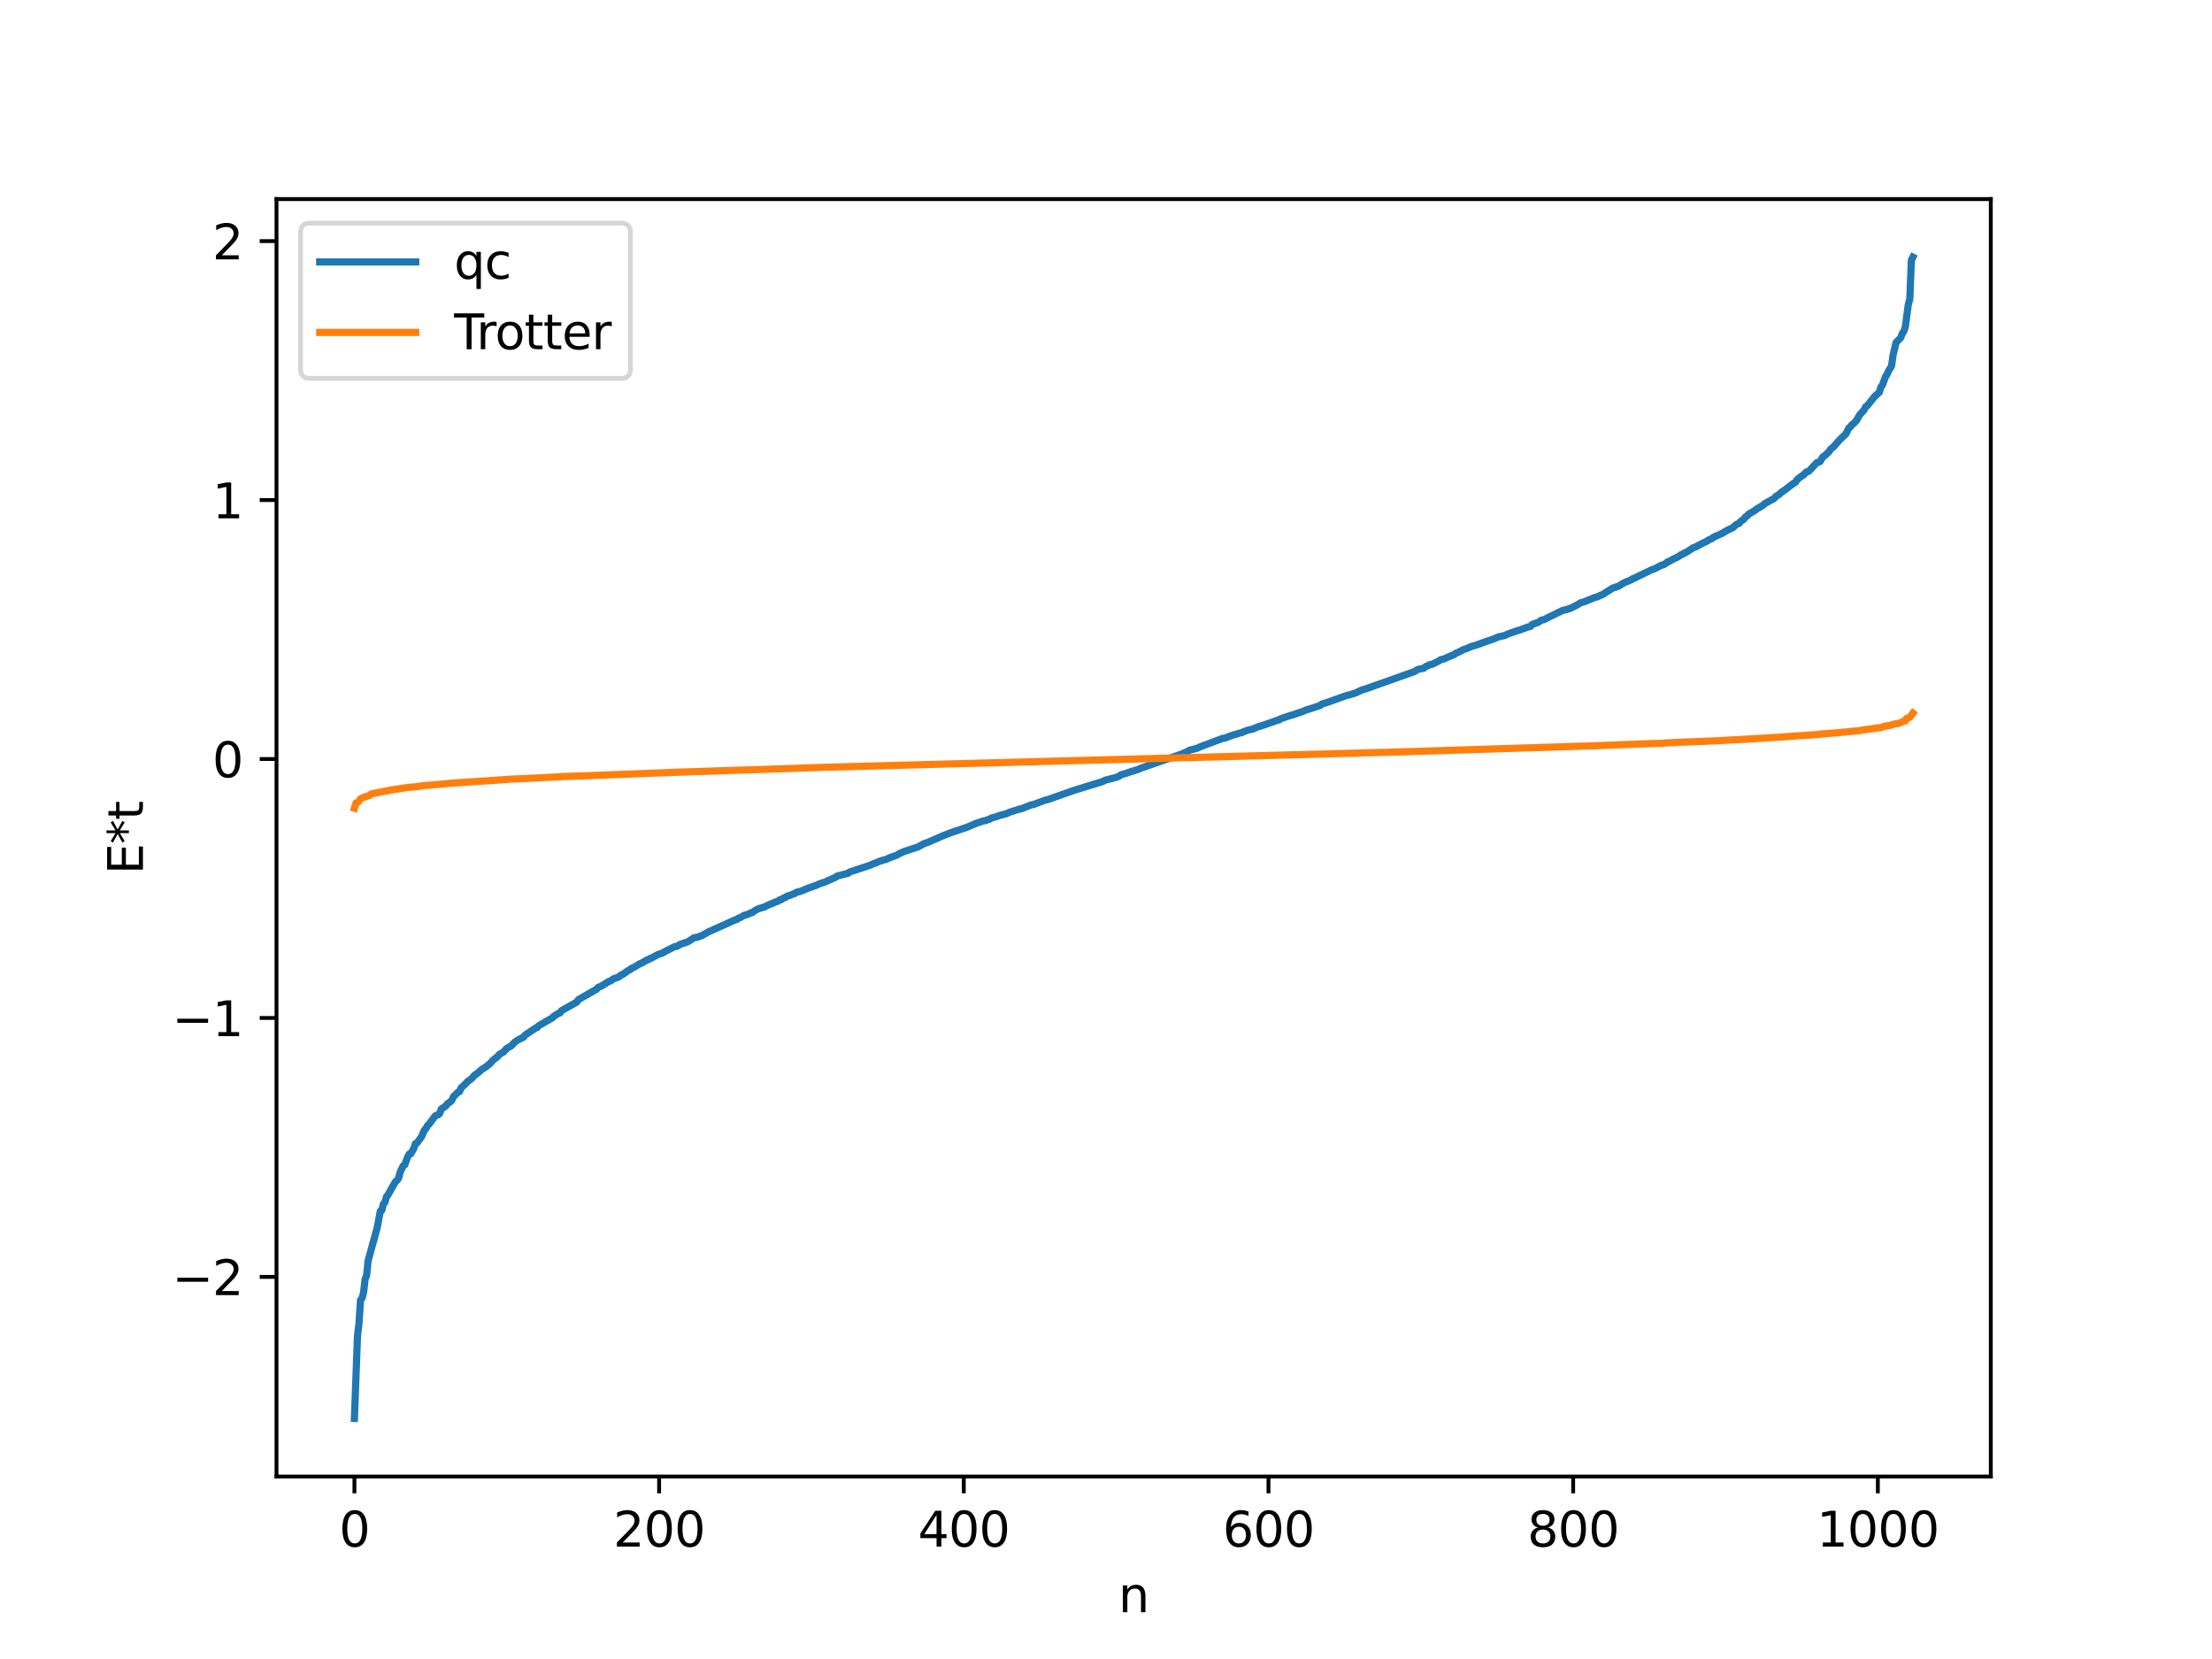 <?xml version="1.0" encoding="utf-8" standalone="no"?>
<!DOCTYPE svg PUBLIC "-//W3C//DTD SVG 1.1//EN"
  "http://www.w3.org/Graphics/SVG/1.1/DTD/svg11.dtd">
<svg xmlns:xlink="http://www.w3.org/1999/xlink" width="460.8pt" height="345.6pt" viewBox="0 0 460.8 345.6" xmlns="http://www.w3.org/2000/svg" version="1.1">
 <defs>
  <style type="text/css">*{stroke-linejoin: round; stroke-linecap: butt}</style>
 </defs>
 <g id="figure_1">
  <g id="patch_1">
   <path d="M 0 345.6 
L 460.8 345.6 
L 460.8 0 
L 0 0 
z
" style="fill: #ffffff"/>
  </g>
  <g id="axes_1">
   <g id="patch_2">
    <path d="M 57.6 307.584 
L 414.72 307.584 
L 414.72 41.472 
L 57.6 41.472 
z
" style="fill: #ffffff"/>
   </g>
   <g id="matplotlib.axis_1">
    <g id="xtick_1">
     <g id="line2d_1">
      <defs>
       <path id="mc6fdbcb124" d="M 0 0 
L 0 3.5 
" style="stroke: #000000; stroke-width: 0.8"/>
      </defs>
      <g>
       <use xlink:href="#mc6fdbcb124" x="73.833" y="307.584" style="stroke: #000000; stroke-width: 0.8"/>
      </g>
     </g>
     <g id="text_1">
      <!-- 0 -->
      <g transform="translate(70.651 322.182) scale(0.1 -0.1)">
       <defs>
        <path id="DejaVuSans-30" d="M 2034 4250 
Q 1547 4250 1301 3770 
Q 1056 3291 1056 2328 
Q 1056 1369 1301 889 
Q 1547 409 2034 409 
Q 2525 409 2770 889 
Q 3016 1369 3016 2328 
Q 3016 3291 2770 3770 
Q 2525 4250 2034 4250 
z
M 2034 4750 
Q 2819 4750 3233 4129 
Q 3647 3509 3647 2328 
Q 3647 1150 3233 529 
Q 2819 -91 2034 -91 
Q 1250 -91 836 529 
Q 422 1150 422 2328 
Q 422 3509 836 4129 
Q 1250 4750 2034 4750 
z
" transform="scale(0.016)"/>
       </defs>
       <use xlink:href="#DejaVuSans-30"/>
      </g>
     </g>
    </g>
    <g id="xtick_2">
     <g id="line2d_2">
      <g>
       <use xlink:href="#mc6fdbcb124" x="137.304" y="307.584" style="stroke: #000000; stroke-width: 0.8"/>
      </g>
     </g>
     <g id="text_2">
      <!-- 200 -->
      <g transform="translate(127.76 322.182) scale(0.1 -0.1)">
       <defs>
        <path id="DejaVuSans-32" d="M 1228 531 
L 3431 531 
L 3431 0 
L 469 0 
L 469 531 
Q 828 903 1448 1529 
Q 2069 2156 2228 2338 
Q 2531 2678 2651 2914 
Q 2772 3150 2772 3378 
Q 2772 3750 2511 3984 
Q 2250 4219 1831 4219 
Q 1534 4219 1204 4116 
Q 875 4013 500 3803 
L 500 4441 
Q 881 4594 1212 4672 
Q 1544 4750 1819 4750 
Q 2544 4750 2975 4387 
Q 3406 4025 3406 3419 
Q 3406 3131 3298 2873 
Q 3191 2616 2906 2266 
Q 2828 2175 2409 1742 
Q 1991 1309 1228 531 
z
" transform="scale(0.016)"/>
       </defs>
       <use xlink:href="#DejaVuSans-32"/>
       <use xlink:href="#DejaVuSans-30" x="63.623"/>
       <use xlink:href="#DejaVuSans-30" x="127.246"/>
      </g>
     </g>
    </g>
    <g id="xtick_3">
     <g id="line2d_3">
      <g>
       <use xlink:href="#mc6fdbcb124" x="200.775" y="307.584" style="stroke: #000000; stroke-width: 0.8"/>
      </g>
     </g>
     <g id="text_3">
      <!-- 400 -->
      <g transform="translate(191.231 322.182) scale(0.1 -0.1)">
       <defs>
        <path id="DejaVuSans-34" d="M 2419 4116 
L 825 1625 
L 2419 1625 
L 2419 4116 
z
M 2253 4666 
L 3047 4666 
L 3047 1625 
L 3713 1625 
L 3713 1100 
L 3047 1100 
L 3047 0 
L 2419 0 
L 2419 1100 
L 313 1100 
L 313 1709 
L 2253 4666 
z
" transform="scale(0.016)"/>
       </defs>
       <use xlink:href="#DejaVuSans-34"/>
       <use xlink:href="#DejaVuSans-30" x="63.623"/>
       <use xlink:href="#DejaVuSans-30" x="127.246"/>
      </g>
     </g>
    </g>
    <g id="xtick_4">
     <g id="line2d_4">
      <g>
       <use xlink:href="#mc6fdbcb124" x="264.246" y="307.584" style="stroke: #000000; stroke-width: 0.8"/>
      </g>
     </g>
     <g id="text_4">
      <!-- 600 -->
      <g transform="translate(254.702 322.182) scale(0.1 -0.1)">
       <defs>
        <path id="DejaVuSans-36" d="M 2113 2584 
Q 1688 2584 1439 2293 
Q 1191 2003 1191 1497 
Q 1191 994 1439 701 
Q 1688 409 2113 409 
Q 2538 409 2786 701 
Q 3034 994 3034 1497 
Q 3034 2003 2786 2293 
Q 2538 2584 2113 2584 
z
M 3366 4563 
L 3366 3988 
Q 3128 4100 2886 4159 
Q 2644 4219 2406 4219 
Q 1781 4219 1451 3797 
Q 1122 3375 1075 2522 
Q 1259 2794 1537 2939 
Q 1816 3084 2150 3084 
Q 2853 3084 3261 2657 
Q 3669 2231 3669 1497 
Q 3669 778 3244 343 
Q 2819 -91 2113 -91 
Q 1303 -91 875 529 
Q 447 1150 447 2328 
Q 447 3434 972 4092 
Q 1497 4750 2381 4750 
Q 2619 4750 2861 4703 
Q 3103 4656 3366 4563 
z
" transform="scale(0.016)"/>
       </defs>
       <use xlink:href="#DejaVuSans-36"/>
       <use xlink:href="#DejaVuSans-30" x="63.623"/>
       <use xlink:href="#DejaVuSans-30" x="127.246"/>
      </g>
     </g>
    </g>
    <g id="xtick_5">
     <g id="line2d_5">
      <g>
       <use xlink:href="#mc6fdbcb124" x="327.717" y="307.584" style="stroke: #000000; stroke-width: 0.8"/>
      </g>
     </g>
     <g id="text_5">
      <!-- 800 -->
      <g transform="translate(318.173 322.182) scale(0.1 -0.1)">
       <defs>
        <path id="DejaVuSans-38" d="M 2034 2216 
Q 1584 2216 1326 1975 
Q 1069 1734 1069 1313 
Q 1069 891 1326 650 
Q 1584 409 2034 409 
Q 2484 409 2743 651 
Q 3003 894 3003 1313 
Q 3003 1734 2745 1975 
Q 2488 2216 2034 2216 
z
M 1403 2484 
Q 997 2584 770 2862 
Q 544 3141 544 3541 
Q 544 4100 942 4425 
Q 1341 4750 2034 4750 
Q 2731 4750 3128 4425 
Q 3525 4100 3525 3541 
Q 3525 3141 3298 2862 
Q 3072 2584 2669 2484 
Q 3125 2378 3379 2068 
Q 3634 1759 3634 1313 
Q 3634 634 3220 271 
Q 2806 -91 2034 -91 
Q 1263 -91 848 271 
Q 434 634 434 1313 
Q 434 1759 690 2068 
Q 947 2378 1403 2484 
z
M 1172 3481 
Q 1172 3119 1398 2916 
Q 1625 2713 2034 2713 
Q 2441 2713 2670 2916 
Q 2900 3119 2900 3481 
Q 2900 3844 2670 4047 
Q 2441 4250 2034 4250 
Q 1625 4250 1398 4047 
Q 1172 3844 1172 3481 
z
" transform="scale(0.016)"/>
       </defs>
       <use xlink:href="#DejaVuSans-38"/>
       <use xlink:href="#DejaVuSans-30" x="63.623"/>
       <use xlink:href="#DejaVuSans-30" x="127.246"/>
      </g>
     </g>
    </g>
    <g id="xtick_6">
     <g id="line2d_6">
      <g>
       <use xlink:href="#mc6fdbcb124" x="391.188" y="307.584" style="stroke: #000000; stroke-width: 0.8"/>
      </g>
     </g>
     <g id="text_6">
      <!-- 1000 -->
      <g transform="translate(378.463 322.182) scale(0.1 -0.1)">
       <defs>
        <path id="DejaVuSans-31" d="M 794 531 
L 1825 531 
L 1825 4091 
L 703 3866 
L 703 4441 
L 1819 4666 
L 2450 4666 
L 2450 531 
L 3481 531 
L 3481 0 
L 794 0 
L 794 531 
z
" transform="scale(0.016)"/>
       </defs>
       <use xlink:href="#DejaVuSans-31"/>
       <use xlink:href="#DejaVuSans-30" x="63.623"/>
       <use xlink:href="#DejaVuSans-30" x="127.246"/>
       <use xlink:href="#DejaVuSans-30" x="190.869"/>
      </g>
     </g>
    </g>
    <g id="text_7">
     <!-- n -->
     <g transform="translate(232.991 335.861) scale(0.1 -0.1)">
      <defs>
       <path id="DejaVuSans-6e" d="M 3513 2113 
L 3513 0 
L 2938 0 
L 2938 2094 
Q 2938 2591 2744 2837 
Q 2550 3084 2163 3084 
Q 1697 3084 1428 2787 
Q 1159 2491 1159 1978 
L 1159 0 
L 581 0 
L 581 3500 
L 1159 3500 
L 1159 2956 
Q 1366 3272 1645 3428 
Q 1925 3584 2291 3584 
Q 2894 3584 3203 3211 
Q 3513 2838 3513 2113 
z
" transform="scale(0.016)"/>
      </defs>
      <use xlink:href="#DejaVuSans-6e"/>
     </g>
    </g>
   </g>
   <g id="matplotlib.axis_2">
    <g id="ytick_1">
     <g id="line2d_7">
      <defs>
       <path id="m9b1810a96b" d="M 0 0 
L -3.5 0 
" style="stroke: #000000; stroke-width: 0.8"/>
      </defs>
      <g>
       <use xlink:href="#m9b1810a96b" x="57.6" y="265.999" style="stroke: #000000; stroke-width: 0.8"/>
      </g>
     </g>
     <g id="text_8">
      <!-- −2 -->
      <g transform="translate(35.858 269.798) scale(0.1 -0.1)">
       <defs>
        <path id="DejaVuSans-2212" d="M 678 2272 
L 4684 2272 
L 4684 1741 
L 678 1741 
L 678 2272 
z
" transform="scale(0.016)"/>
       </defs>
       <use xlink:href="#DejaVuSans-2212"/>
       <use xlink:href="#DejaVuSans-32" x="83.789"/>
      </g>
     </g>
    </g>
    <g id="ytick_2">
     <g id="line2d_8">
      <g>
       <use xlink:href="#m9b1810a96b" x="57.6" y="212.057" style="stroke: #000000; stroke-width: 0.8"/>
      </g>
     </g>
     <g id="text_9">
      <!-- −1 -->
      <g transform="translate(35.858 215.856) scale(0.1 -0.1)">
       <use xlink:href="#DejaVuSans-2212"/>
       <use xlink:href="#DejaVuSans-31" x="83.789"/>
      </g>
     </g>
    </g>
    <g id="ytick_3">
     <g id="line2d_9">
      <g>
       <use xlink:href="#m9b1810a96b" x="57.6" y="158.115" style="stroke: #000000; stroke-width: 0.8"/>
      </g>
     </g>
     <g id="text_10">
      <!-- 0 -->
      <g transform="translate(44.237 161.914) scale(0.1 -0.1)">
       <use xlink:href="#DejaVuSans-30"/>
      </g>
     </g>
    </g>
    <g id="ytick_4">
     <g id="line2d_10">
      <g>
       <use xlink:href="#m9b1810a96b" x="57.6" y="104.173" style="stroke: #000000; stroke-width: 0.8"/>
      </g>
     </g>
     <g id="text_11">
      <!-- 1 -->
      <g transform="translate(44.237 107.973) scale(0.1 -0.1)">
       <use xlink:href="#DejaVuSans-31"/>
      </g>
     </g>
    </g>
    <g id="ytick_5">
     <g id="line2d_11">
      <g>
       <use xlink:href="#m9b1810a96b" x="57.6" y="50.232" style="stroke: #000000; stroke-width: 0.8"/>
      </g>
     </g>
     <g id="text_12">
      <!-- 2 -->
      <g transform="translate(44.237 54.031) scale(0.1 -0.1)">
       <use xlink:href="#DejaVuSans-32"/>
      </g>
     </g>
    </g>
    <g id="text_13">
     <!-- E*t -->
     <g transform="translate(29.778 182.148) rotate(-90) scale(0.1 -0.1)">
      <defs>
       <path id="DejaVuSans-45" d="M 628 4666 
L 3578 4666 
L 3578 4134 
L 1259 4134 
L 1259 2753 
L 3481 2753 
L 3481 2222 
L 1259 2222 
L 1259 531 
L 3634 531 
L 3634 0 
L 628 0 
L 628 4666 
z
" transform="scale(0.016)"/>
       <path id="DejaVuSans-2a" d="M 3009 3897 
L 1888 3291 
L 3009 2681 
L 2828 2375 
L 1778 3009 
L 1778 1831 
L 1422 1831 
L 1422 3009 
L 372 2375 
L 191 2681 
L 1313 3291 
L 191 3897 
L 372 4206 
L 1422 3572 
L 1422 4750 
L 1778 4750 
L 1778 3572 
L 2828 4206 
L 3009 3897 
z
" transform="scale(0.016)"/>
       <path id="DejaVuSans-74" d="M 1172 4494 
L 1172 3500 
L 2356 3500 
L 2356 3053 
L 1172 3053 
L 1172 1153 
Q 1172 725 1289 603 
Q 1406 481 1766 481 
L 2356 481 
L 2356 0 
L 1766 0 
Q 1100 0 847 248 
Q 594 497 594 1153 
L 594 3053 
L 172 3053 
L 172 3500 
L 594 3500 
L 594 4494 
L 1172 4494 
z
" transform="scale(0.016)"/>
      </defs>
      <use xlink:href="#DejaVuSans-45"/>
      <use xlink:href="#DejaVuSans-2a" x="63.184"/>
      <use xlink:href="#DejaVuSans-74" x="113.184"/>
     </g>
    </g>
   </g>
   <g id="line2d_12">
    <path d="M 73.833 295.488 
L 74.467 278.39 
L 74.785 275.638 
L 75.102 270.84 
L 75.42 270.417 
L 75.737 269.274 
L 76.054 266.482 
L 76.372 265.689 
L 76.689 262.617 
L 78.593 255.696 
L 79.228 252.286 
L 79.545 252.126 
L 79.862 250.811 
L 80.18 250.485 
L 80.497 249.328 
L 80.815 248.937 
L 81.767 247.239 
L 82.401 246.137 
L 82.719 245.874 
L 83.036 245.457 
L 83.353 244.172 
L 83.988 242.882 
L 84.305 242.675 
L 84.94 240.97 
L 85.258 240.409 
L 85.575 240.342 
L 86.21 239.224 
L 86.527 238.257 
L 86.844 238.131 
L 87.796 236.829 
L 88.431 235.379 
L 88.748 235.074 
L 89.066 234.458 
L 89.383 234.184 
L 90.653 232.463 
L 90.97 232.283 
L 91.287 232.241 
L 91.605 231.935 
L 91.922 231.04 
L 92.874 230.396 
L 93.191 229.928 
L 93.826 229.527 
L 94.143 229.167 
L 94.461 228.455 
L 95.413 227.52 
L 95.73 227.401 
L 96.048 226.635 
L 97 225.767 
L 97.317 225.38 
L 98.269 224.664 
L 98.904 223.947 
L 99.221 223.772 
L 100.491 222.688 
L 101.125 222.326 
L 102.077 221.561 
L 102.712 220.825 
L 103.664 220.101 
L 103.981 219.676 
L 104.616 219.301 
L 104.934 219.107 
L 105.568 218.386 
L 106.52 217.862 
L 107.155 217.173 
L 107.79 216.699 
L 108.742 216.206 
L 109.059 216.066 
L 109.377 215.634 
L 110.963 214.582 
L 111.598 214.14 
L 111.915 214.037 
L 112.233 213.673 
L 115.089 212.023 
L 115.406 211.662 
L 115.724 211.517 
L 116.041 211.25 
L 116.676 210.989 
L 116.993 210.53 
L 120.167 208.746 
L 120.484 208.245 
L 124.292 206.059 
L 124.61 205.668 
L 125.244 205.434 
L 126.831 204.453 
L 127.148 204.374 
L 127.783 203.91 
L 128.735 203.576 
L 129.053 203.415 
L 129.37 203.103 
L 129.687 203.014 
L 130.957 202.12 
L 131.274 202.004 
L 131.591 201.696 
L 131.909 201.6 
L 133.178 200.829 
L 133.813 200.552 
L 134.765 199.976 
L 135.082 199.914 
L 135.4 199.662 
L 135.717 199.598 
L 136.986 198.88 
L 137.621 198.67 
L 137.939 198.57 
L 138.573 198.192 
L 140.477 197.237 
L 141.112 197.099 
L 141.747 196.703 
L 143.334 196.17 
L 144.603 195.341 
L 145.238 195.263 
L 145.872 195.006 
L 146.19 194.928 
L 147.459 194.177 
L 153.172 191.616 
L 153.489 191.557 
L 153.806 191.281 
L 154.124 191.193 
L 155.076 190.644 
L 155.71 190.52 
L 156.345 190.177 
L 156.662 190.129 
L 157.297 189.676 
L 157.932 189.331 
L 159.201 188.95 
L 160.471 188.333 
L 160.788 188.253 
L 161.423 187.948 
L 162.058 187.743 
L 162.375 187.472 
L 162.692 187.445 
L 163.327 187.024 
L 163.644 186.955 
L 163.962 186.683 
L 164.596 186.511 
L 165.231 186.222 
L 165.548 186.162 
L 165.866 185.895 
L 166.818 185.669 
L 168.087 185.121 
L 169.991 184.441 
L 170.943 184.029 
L 171.578 183.847 
L 174.117 182.734 
L 174.434 182.483 
L 176.339 181.999 
L 176.656 181.922 
L 176.973 181.658 
L 181.099 180.305 
L 182.051 179.892 
L 182.368 179.817 
L 183.003 179.502 
L 184.272 179.094 
L 184.59 179.051 
L 185.224 178.726 
L 186.811 178.153 
L 187.446 177.777 
L 188.398 177.363 
L 191.254 176.425 
L 192.524 175.727 
L 193.158 175.53 
L 196.332 174.146 
L 197.919 173.527 
L 198.553 173.299 
L 201.092 172.452 
L 201.727 172.223 
L 203.314 171.529 
L 204.9 170.998 
L 205.218 170.977 
L 205.853 170.724 
L 206.17 170.66 
L 206.487 170.422 
L 207.439 170.163 
L 208.391 169.832 
L 209.661 169.505 
L 210.296 169.211 
L 212.2 168.601 
L 212.834 168.456 
L 214.739 167.697 
L 215.373 167.571 
L 217.595 166.723 
L 218.229 166.586 
L 223.624 164.683 
L 224.259 164.478 
L 229.654 162.826 
L 230.289 162.509 
L 232.51 161.94 
L 233.145 161.696 
L 233.462 161.429 
L 234.732 161.045 
L 235.367 160.819 
L 236.953 160.334 
L 237.905 159.937 
L 246.157 157.08 
L 247.109 156.65 
L 247.426 156.548 
L 247.743 156.289 
L 249.33 155.894 
L 249.965 155.596 
L 254.725 153.803 
L 255.043 153.801 
L 256.947 153.095 
L 257.581 152.931 
L 258.216 152.719 
L 258.534 152.663 
L 259.168 152.4 
L 259.803 152.152 
L 261.072 151.836 
L 261.707 151.545 
L 262.342 151.306 
L 262.659 151.276 
L 262.977 151.088 
L 263.294 151.041 
L 263.929 150.804 
L 266.15 150.03 
L 266.467 149.989 
L 266.785 149.721 
L 269.006 148.985 
L 269.324 148.923 
L 269.958 148.688 
L 270.593 148.471 
L 271.228 148.274 
L 272.18 147.859 
L 272.815 147.687 
L 275.036 146.964 
L 275.353 146.674 
L 275.988 146.484 
L 276.623 146.272 
L 279.479 145.257 
L 280.431 144.915 
L 281.383 144.665 
L 282.335 144.379 
L 283.605 143.77 
L 284.557 143.486 
L 294.712 139.873 
L 295.347 139.458 
L 296.616 139.201 
L 296.934 138.893 
L 297.568 138.617 
L 297.886 138.445 
L 298.203 138.436 
L 298.838 138.141 
L 299.79 137.656 
L 300.107 137.422 
L 300.742 137.298 
L 301.694 136.857 
L 302.963 136.347 
L 303.281 136.069 
L 303.915 135.838 
L 304.867 135.309 
L 305.502 135.109 
L 306.454 134.692 
L 307.406 134.422 
L 309.945 133.513 
L 310.897 133.2 
L 312.167 132.677 
L 313.436 132.394 
L 314.071 132.088 
L 315.975 131.417 
L 316.61 131.241 
L 318.196 130.649 
L 318.831 130.494 
L 319.148 130.107 
L 319.783 129.867 
L 320.418 129.662 
L 321.053 129.212 
L 321.687 129.074 
L 322.322 128.722 
L 322.957 128.419 
L 323.909 127.962 
L 325.496 127.174 
L 326.448 126.959 
L 327.4 126.612 
L 328.669 125.95 
L 329.304 125.549 
L 329.939 125.396 
L 332.16 124.489 
L 332.795 124.32 
L 333.429 123.992 
L 333.747 123.906 
L 335.968 122.503 
L 337.238 122.082 
L 337.872 121.67 
L 338.507 121.325 
L 339.777 120.807 
L 340.094 120.565 
L 340.411 120.481 
L 341.046 120.152 
L 344.22 118.622 
L 344.537 118.561 
L 346.124 117.728 
L 346.441 117.698 
L 347.076 117.328 
L 347.393 117.041 
L 347.71 116.967 
L 348.345 116.583 
L 349.615 115.974 
L 350.249 115.519 
L 350.567 115.449 
L 350.884 115.181 
L 351.201 115.108 
L 352.788 114.069 
L 353.105 114.006 
L 354.692 113.148 
L 355.644 112.717 
L 355.962 112.466 
L 356.596 112.212 
L 356.914 111.927 
L 357.548 111.642 
L 358.818 111.075 
L 359.77 110.489 
L 361.039 109.888 
L 361.674 109.269 
L 362.309 109.013 
L 362.626 108.59 
L 363.261 108.183 
L 363.578 107.726 
L 363.896 107.554 
L 364.213 107.158 
L 365.482 106.4 
L 366.117 105.9 
L 366.434 105.801 
L 366.752 105.53 
L 367.069 105.407 
L 367.704 104.873 
L 369.608 103.826 
L 369.925 103.42 
L 370.56 103.044 
L 371.195 102.479 
L 371.829 102.073 
L 373.416 100.841 
L 374.051 100.437 
L 374.368 99.917 
L 375.32 99.17 
L 375.638 98.999 
L 376.272 98.32 
L 376.59 98.273 
L 376.907 98.067 
L 378.494 96.367 
L 379.129 96.176 
L 379.763 95.145 
L 380.081 94.956 
L 380.715 94.372 
L 381.033 94.083 
L 381.35 93.565 
L 381.985 93.052 
L 383.254 91.6 
L 384.524 90.41 
L 385.158 89.14 
L 385.476 88.942 
L 385.793 88.464 
L 386.11 88.258 
L 386.745 87.591 
L 387.38 86.452 
L 388.332 85.398 
L 388.649 84.732 
L 388.967 84.54 
L 390.553 82.558 
L 391.505 81.712 
L 391.823 80.63 
L 392.14 80.248 
L 392.775 78.474 
L 393.092 78.023 
L 393.41 77.28 
L 394.044 76.261 
L 394.362 73.958 
L 394.996 71.329 
L 395.948 70.371 
L 396.266 69.495 
L 396.583 69.064 
L 396.9 68.185 
L 397.535 63.426 
L 397.853 62.27 
L 398.17 54.195 
L 398.487 53.568 
L 398.487 53.568 
" clip-path="url(#p52af0f6ea9)" style="fill: none; stroke: #1f77b4; stroke-width: 1.5; stroke-linecap: square"/>
   </g>
   <g id="line2d_13">
    <path d="M 73.833 168.364 
L 74.15 167.285 
L 74.467 167.18 
L 74.785 166.873 
L 75.102 166.396 
L 75.737 166.101 
L 77.006 165.699 
L 77.324 165.387 
L 81.767 164.517 
L 85.258 164.002 
L 86.527 163.915 
L 88.431 163.637 
L 89.7 163.542 
L 92.239 163.324 
L 93.826 163.159 
L 99.221 162.8 
L 101.443 162.66 
L 106.52 162.303 
L 108.742 162.213 
L 113.502 161.972 
L 116.358 161.837 
L 117.31 161.758 
L 121.119 161.643 
L 140.477 160.886 
L 170.309 159.893 
L 171.261 159.847 
L 282.335 156.893 
L 283.605 156.849 
L 290.586 156.676 
L 292.808 156.596 
L 332.477 155.347 
L 333.747 155.296 
L 341.363 154.996 
L 343.267 154.928 
L 346.124 154.853 
L 346.758 154.789 
L 348.662 154.687 
L 356.596 154.36 
L 358.5 154.274 
L 359.77 154.193 
L 363.896 153.976 
L 366.117 153.848 
L 370.877 153.555 
L 373.099 153.377 
L 376.907 153.129 
L 378.494 153.035 
L 379.763 152.863 
L 381.35 152.756 
L 382.62 152.661 
L 387.38 152.194 
L 388.015 152.072 
L 390.871 151.675 
L 391.505 151.584 
L 391.823 151.583 
L 392.458 151.317 
L 393.727 151.115 
L 394.679 150.806 
L 395.631 150.668 
L 396.583 150.238 
L 396.9 150.2 
L 397.218 149.634 
L 397.535 149.59 
L 397.853 149.426 
L 398.487 148.555 
L 398.487 148.555 
" clip-path="url(#p52af0f6ea9)" style="fill: none; stroke: #ff7f0e; stroke-width: 1.5; stroke-linecap: square"/>
   </g>
   <g id="patch_3">
    <path d="M 57.6 307.584 
L 57.6 41.472 
" style="fill: none; stroke: #000000; stroke-width: 0.8; stroke-linejoin: miter; stroke-linecap: square"/>
   </g>
   <g id="patch_4">
    <path d="M 414.72 307.584 
L 414.72 41.472 
" style="fill: none; stroke: #000000; stroke-width: 0.8; stroke-linejoin: miter; stroke-linecap: square"/>
   </g>
   <g id="patch_5">
    <path d="M 57.6 307.584 
L 414.72 307.584 
" style="fill: none; stroke: #000000; stroke-width: 0.8; stroke-linejoin: miter; stroke-linecap: square"/>
   </g>
   <g id="patch_6">
    <path d="M 57.6 41.472 
L 414.72 41.472 
" style="fill: none; stroke: #000000; stroke-width: 0.8; stroke-linejoin: miter; stroke-linecap: square"/>
   </g>
   <g id="legend_1">
    <g id="patch_7">
     <path d="M 64.6 78.828 
L 129.342 78.828 
Q 131.342 78.828 131.342 76.828 
L 131.342 48.472 
Q 131.342 46.472 129.342 46.472 
L 64.6 46.472 
Q 62.6 46.472 62.6 48.472 
L 62.6 76.828 
Q 62.6 78.828 64.6 78.828 
z
" style="fill: #ffffff; opacity: 0.8; stroke: #cccccc; stroke-linejoin: miter"/>
    </g>
    <g id="line2d_14">
     <path d="M 66.6 54.57 
L 76.6 54.57 
L 86.6 54.57 
" style="fill: none; stroke: #1f77b4; stroke-width: 1.5; stroke-linecap: square"/>
    </g>
    <g id="text_14">
     <!-- qc -->
     <g transform="translate(94.6 58.07) scale(0.1 -0.1)">
      <defs>
       <path id="DejaVuSans-71" d="M 947 1747 
Q 947 1113 1208 752 
Q 1469 391 1925 391 
Q 2381 391 2643 752 
Q 2906 1113 2906 1747 
Q 2906 2381 2643 2742 
Q 2381 3103 1925 3103 
Q 1469 3103 1208 2742 
Q 947 2381 947 1747 
z
M 2906 525 
Q 2725 213 2448 61 
Q 2172 -91 1784 -91 
Q 1150 -91 751 415 
Q 353 922 353 1747 
Q 353 2572 751 3078 
Q 1150 3584 1784 3584 
Q 2172 3584 2448 3432 
Q 2725 3281 2906 2969 
L 2906 3500 
L 3481 3500 
L 3481 -1331 
L 2906 -1331 
L 2906 525 
z
" transform="scale(0.016)"/>
       <path id="DejaVuSans-63" d="M 3122 3366 
L 3122 2828 
Q 2878 2963 2633 3030 
Q 2388 3097 2138 3097 
Q 1578 3097 1268 2742 
Q 959 2388 959 1747 
Q 959 1106 1268 751 
Q 1578 397 2138 397 
Q 2388 397 2633 464 
Q 2878 531 3122 666 
L 3122 134 
Q 2881 22 2623 -34 
Q 2366 -91 2075 -91 
Q 1284 -91 818 406 
Q 353 903 353 1747 
Q 353 2603 823 3093 
Q 1294 3584 2113 3584 
Q 2378 3584 2631 3529 
Q 2884 3475 3122 3366 
z
" transform="scale(0.016)"/>
      </defs>
      <use xlink:href="#DejaVuSans-71"/>
      <use xlink:href="#DejaVuSans-63" x="63.477"/>
     </g>
    </g>
    <g id="line2d_15">
     <path d="M 66.6 69.249 
L 76.6 69.249 
L 86.6 69.249 
" style="fill: none; stroke: #ff7f0e; stroke-width: 1.5; stroke-linecap: square"/>
    </g>
    <g id="text_15">
     <!-- Trotter -->
     <g transform="translate(94.6 72.749) scale(0.1 -0.1)">
      <defs>
       <path id="DejaVuSans-54" d="M -19 4666 
L 3928 4666 
L 3928 4134 
L 2272 4134 
L 2272 0 
L 1638 0 
L 1638 4134 
L -19 4134 
L -19 4666 
z
" transform="scale(0.016)"/>
       <path id="DejaVuSans-72" d="M 2631 2963 
Q 2534 3019 2420 3045 
Q 2306 3072 2169 3072 
Q 1681 3072 1420 2755 
Q 1159 2438 1159 1844 
L 1159 0 
L 581 0 
L 581 3500 
L 1159 3500 
L 1159 2956 
Q 1341 3275 1631 3429 
Q 1922 3584 2338 3584 
Q 2397 3584 2469 3576 
Q 2541 3569 2628 3553 
L 2631 2963 
z
" transform="scale(0.016)"/>
       <path id="DejaVuSans-6f" d="M 1959 3097 
Q 1497 3097 1228 2736 
Q 959 2375 959 1747 
Q 959 1119 1226 758 
Q 1494 397 1959 397 
Q 2419 397 2687 759 
Q 2956 1122 2956 1747 
Q 2956 2369 2687 2733 
Q 2419 3097 1959 3097 
z
M 1959 3584 
Q 2709 3584 3137 3096 
Q 3566 2609 3566 1747 
Q 3566 888 3137 398 
Q 2709 -91 1959 -91 
Q 1206 -91 779 398 
Q 353 888 353 1747 
Q 353 2609 779 3096 
Q 1206 3584 1959 3584 
z
" transform="scale(0.016)"/>
       <path id="DejaVuSans-65" d="M 3597 1894 
L 3597 1613 
L 953 1613 
Q 991 1019 1311 708 
Q 1631 397 2203 397 
Q 2534 397 2845 478 
Q 3156 559 3463 722 
L 3463 178 
Q 3153 47 2828 -22 
Q 2503 -91 2169 -91 
Q 1331 -91 842 396 
Q 353 884 353 1716 
Q 353 2575 817 3079 
Q 1281 3584 2069 3584 
Q 2775 3584 3186 3129 
Q 3597 2675 3597 1894 
z
M 3022 2063 
Q 3016 2534 2758 2815 
Q 2500 3097 2075 3097 
Q 1594 3097 1305 2825 
Q 1016 2553 972 2059 
L 3022 2063 
z
" transform="scale(0.016)"/>
      </defs>
      <use xlink:href="#DejaVuSans-54"/>
      <use xlink:href="#DejaVuSans-72" x="46.334"/>
      <use xlink:href="#DejaVuSans-6f" x="85.197"/>
      <use xlink:href="#DejaVuSans-74" x="146.379"/>
      <use xlink:href="#DejaVuSans-74" x="185.588"/>
      <use xlink:href="#DejaVuSans-65" x="224.797"/>
      <use xlink:href="#DejaVuSans-72" x="286.32"/>
     </g>
    </g>
   </g>
  </g>
 </g>
 <defs>
  <clipPath id="p52af0f6ea9">
   <rect x="57.6" y="41.472" width="357.12" height="266.112"/>
  </clipPath>
 </defs>
</svg>

